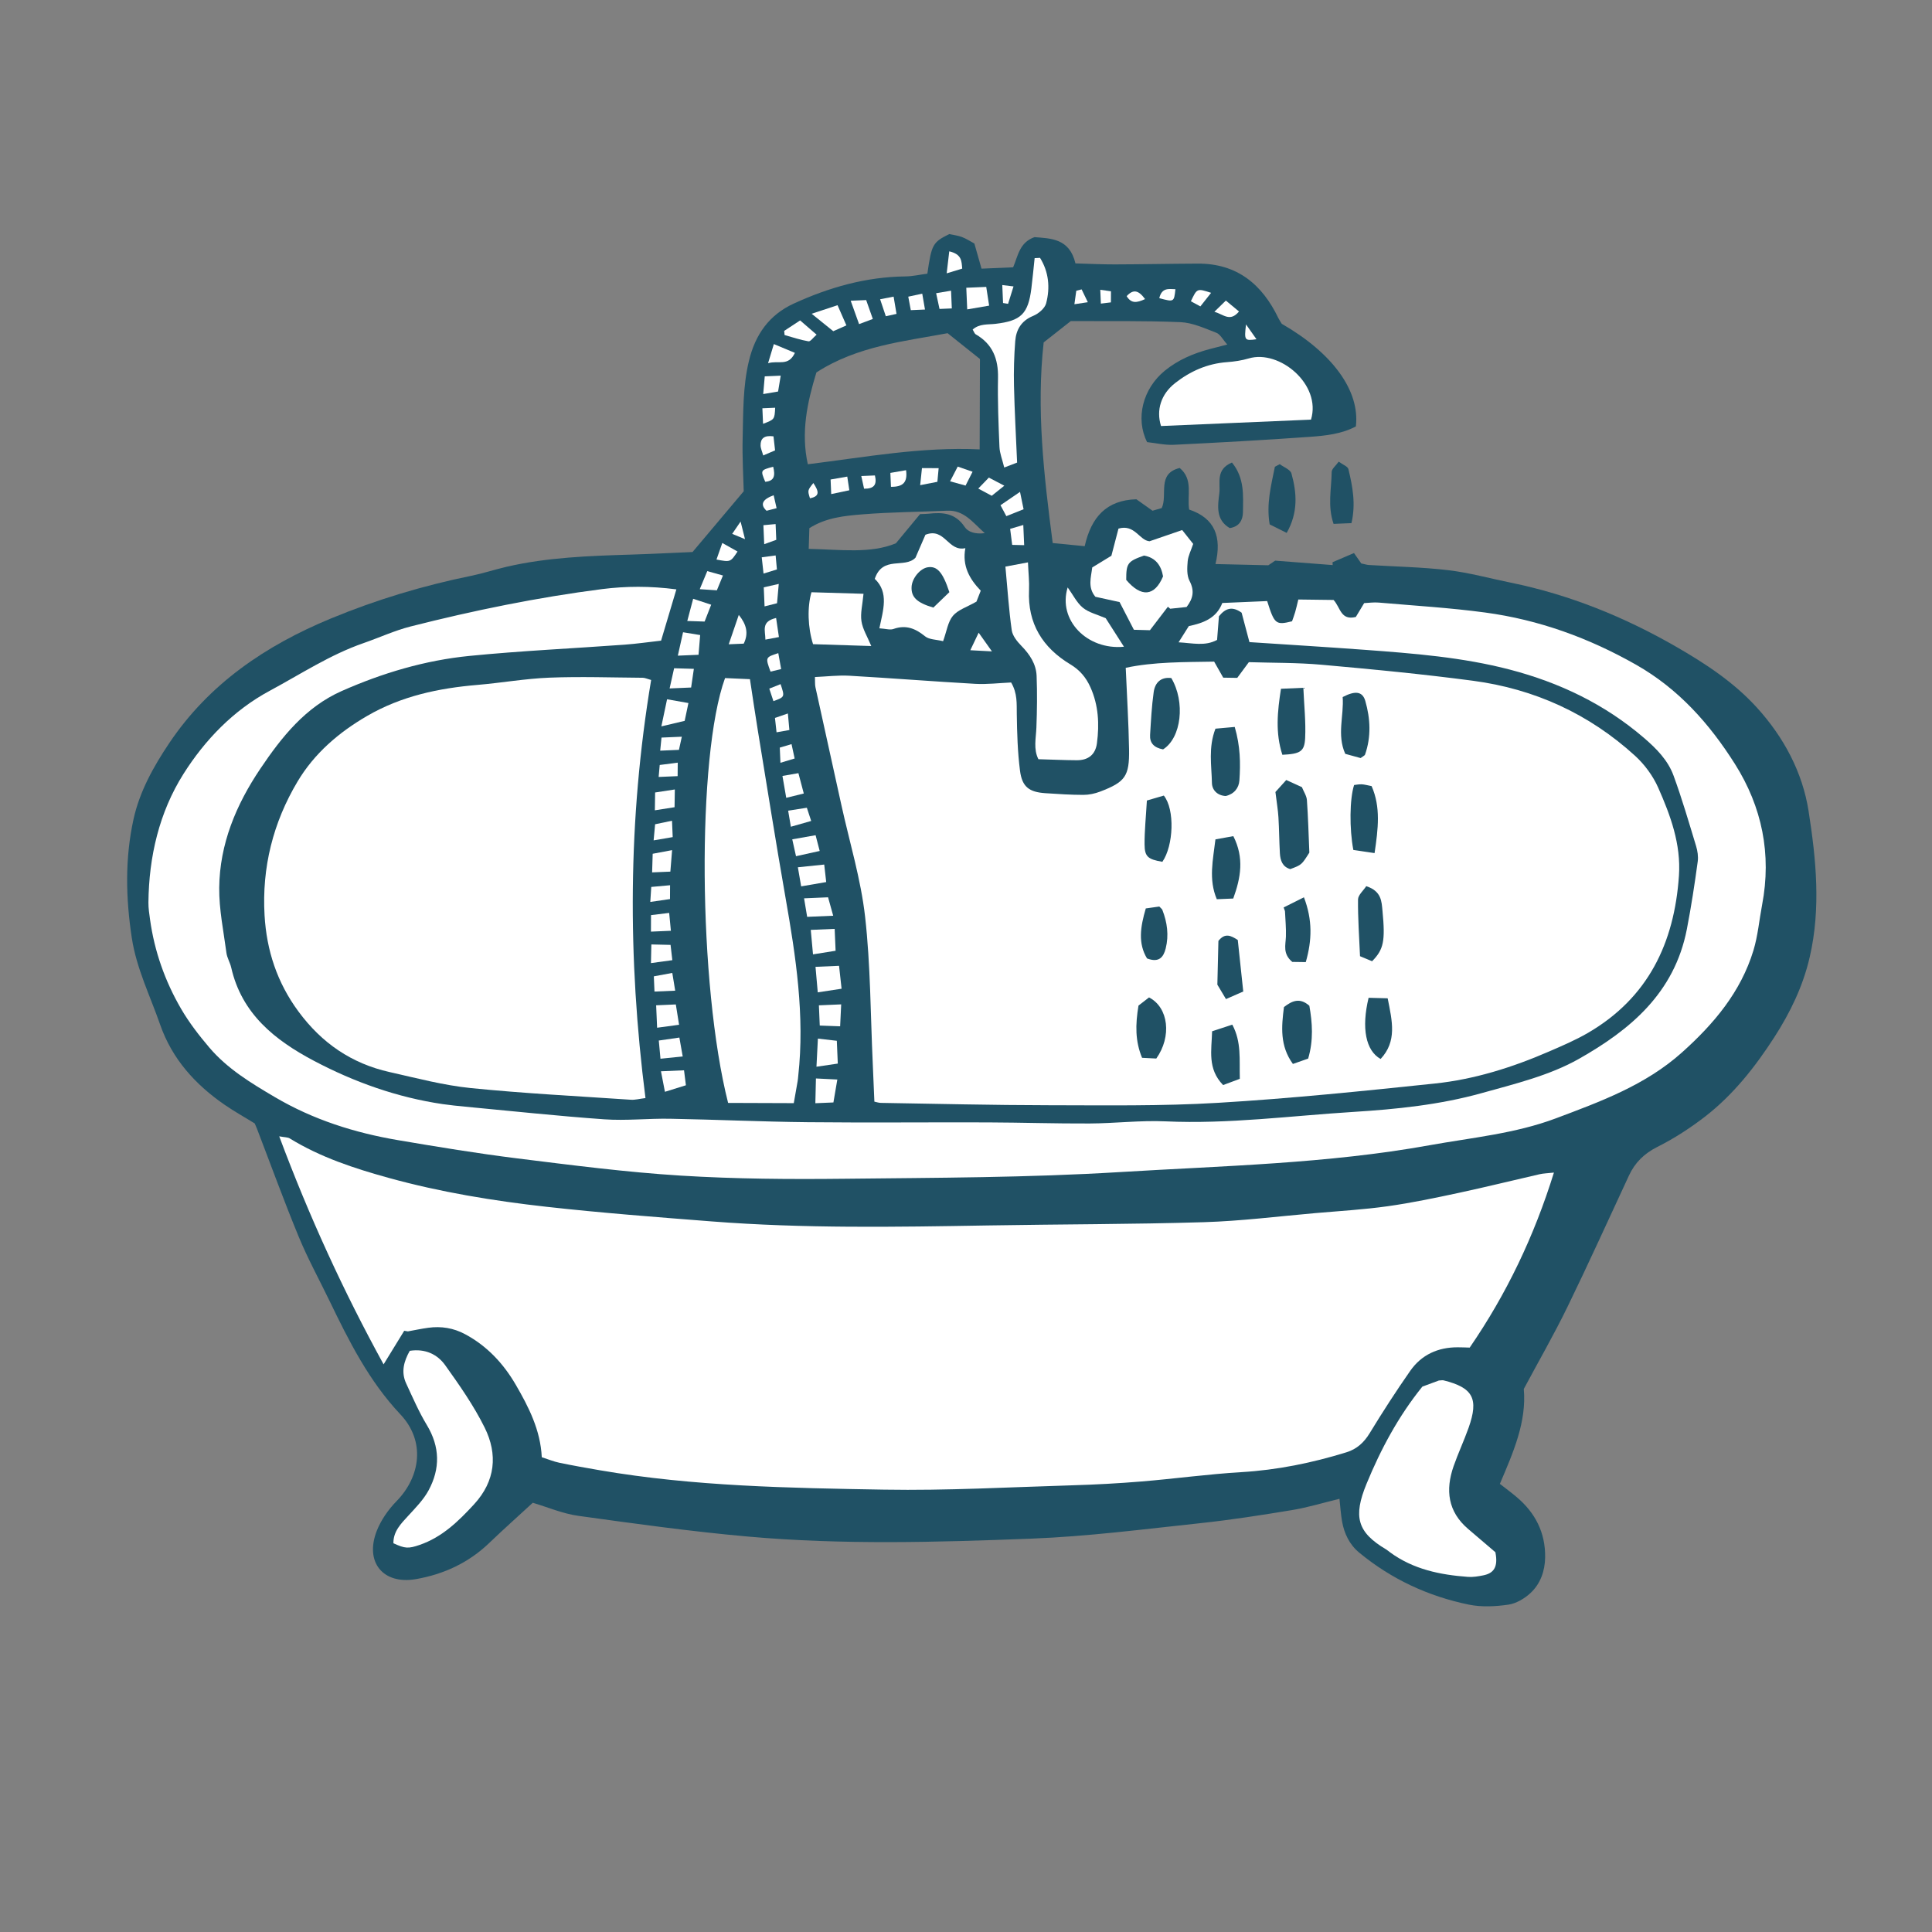 <svg version="1.1" id="svg" xmlns="http://www.w3.org/2000/svg" xmlns:xlink="http://www.w3.org/1999/xlink" x="0px" y="0px"
	 width="200px" height="200px" viewBox="0 0 200 200" enable-background="new 0 0 200 200" xml:space="preserve">
<rect x="0" y="0" width="200" height="200" fill="#808080" stroke="none"/>
<path fill="none" d="M83.625,48.059c5.973-0.735,11.744-1.821,17.789-1.538c0.01-3.149,0.02-6.174,0.029-9.357
	c-0.948-0.756-2.001-1.596-3.349-2.671c-4.472,0.843-9.325,1.305-13.582,4.063C83.554,41.69,82.899,44.766,83.625,48.059z"/>
<path fill="none" d="M83.717,56.819c3.328,0.07,6.401,0.514,9.026-0.578c0.998-1.206,1.812-2.188,2.502-3.021
	c0.495-0.021,0.674-0.018,0.85-0.039c1.486-0.173,2.816-0.078,3.773,1.374c0.331,0.5,1.077,0.77,2.069,0.633
	c-1.279-1.154-2.164-2.397-3.884-2.322c-2.915,0.127-5.839,0.143-8.745,0.376c-1.87,0.151-3.793,0.333-5.524,1.432
	C83.762,55.36,83.742,55.997,83.717,56.819z"/>
<path class="stroke" fill="#205165"  d="M132.479,48.05c-0.168,0.09-0.336,0.18-0.504,0.271c-0.383,1.924-0.904,3.832-0.539,5.964
	c0.545,0.272,1.09,0.544,1.762,0.88c1.208-2.124,1.047-4.147,0.493-6.152C133.58,48.611,132.896,48.367,132.479,48.05z"/>
<path class="stroke" fill="#205165"  d="M126.226,51.047c-0.161,1.301-0.397,2.759,1.073,3.619c0.993-0.14,1.359-0.832,1.37-1.634
	c0.021-1.736,0.181-3.535-1.136-5.151C125.81,48.599,126.355,49.999,126.226,51.047z"/>
<path class="stroke" fill="#205165"  d="M138.582,47.791c-0.303,0.426-0.721,0.743-0.726,1.065c-0.021,1.742-0.449,3.513,0.196,5.377
	c0.606-0.026,1.152-0.049,1.852-0.079c0.467-2.017,0.108-3.812-0.315-5.584C139.52,48.28,138.998,48.099,138.582,47.791z"/>
<path class="stroke" fill="#205165"  d="M187.225,83.969c-0.626-4.015-2.562-7.656-5.369-10.738c-2.398-2.632-5.34-4.555-8.373-6.299
	c-5.35-3.076-11.029-5.379-17.104-6.618c-2.157-0.439-4.296-1.033-6.476-1.291c-2.721-0.321-5.475-0.365-8.213-0.536
	c-0.176-0.011-0.348-0.07-0.771-0.158c-0.151-0.215-0.425-0.607-0.754-1.077c-0.854,0.365-1.537,0.658-2.22,0.949
	c0.004,0.099,0.008,0.198,0.012,0.295c-1.873-0.144-3.745-0.287-5.953-0.458c-0.05,0.035-0.433,0.293-0.706,0.479
	c-1.901-0.044-3.653-0.085-5.472-0.127c0.676-2.804-0.061-4.752-2.723-5.64c-0.237-1.492,0.451-3.107-0.979-4.305
	c-2.398,0.582-1.218,2.783-1.862,4.15c-0.353,0.102-0.681,0.196-0.953,0.275c-0.616-0.437-1.144-0.812-1.672-1.186
	c-3.083,0.089-4.667,1.828-5.349,4.856c-1.114-0.108-2.188-0.213-3.312-0.323c-0.917-7.048-1.703-13.839-0.936-20.77
	c0.857-0.675,1.693-1.332,2.807-2.209c3.613,0.019,7.484-0.048,11.346,0.111c1.257,0.052,2.513,0.635,3.721,1.099
	c0.408,0.157,0.669,0.699,1.135,1.219c-0.803,0.206-1.316,0.333-1.828,0.47c-1.687,0.45-3.269,1.12-4.637,2.235
	c-2.277,1.855-3.068,4.937-1.837,7.396c0.89,0.096,1.839,0.322,2.774,0.277c4.701-0.229,9.401-0.489,14.096-0.825
	c1.637-0.117,3.301-0.303,4.743-1.077c0.437-3.694-2.421-7.606-7.67-10.621c-0.104-0.171-0.244-0.367-0.347-0.58
	c-1.682-3.505-4.279-5.67-8.34-5.653c-2.858,0.012-5.715,0.074-8.574,0.082c-1.351,0.004-2.701-0.065-4.098-0.103
	c-0.611-2.588-2.539-2.583-4.238-2.719c-1.562,0.551-1.699,1.92-2.213,3.123c-1.064,0.045-2.11,0.09-3.273,0.14
	c-0.256-0.902-0.496-1.747-0.741-2.604c-0.448-0.239-0.849-0.51-1.291-0.673c-0.44-0.163-0.92-0.217-1.309-0.302
	c-1.708,0.848-1.827,1.057-2.265,4.098c-0.773,0.101-1.526,0.276-2.28,0.284c-4.07,0.048-7.885,1.13-11.549,2.81
	c-2.565,1.176-3.996,3.228-4.648,5.959c-0.631,2.641-0.577,5.317-0.644,7.986c-0.051,2.011,0.077,4.026,0.112,5.484
	c-1.982,2.353-3.62,4.297-5.298,6.291c-2.029,0.086-4.172,0.199-6.315,0.265c-4.352,0.134-8.703,0.279-12.968,1.271
	c-1.22,0.285-2.415,0.68-3.641,0.93c-4.982,1.016-9.825,2.474-14.523,4.419c-6.741,2.792-12.593,6.742-16.728,12.9
	c-1.634,2.435-3.065,5.005-3.699,7.891c-0.89,4.059-0.8,8.149-0.176,12.26c0.481,3.169,1.897,6.001,2.929,8.971
	c1.239,3.57,3.647,6.229,6.709,8.334c0.978,0.672,2.018,1.253,3.086,1.91c0.072,0.169,0.172,0.383,0.256,0.604
	c1.427,3.716,2.785,7.459,4.305,11.139c0.931,2.252,2.111,4.404,3.174,6.604c2.024,4.191,4.09,8.319,7.351,11.778
	c2.61,2.77,2.082,6.436-0.404,8.981c-0.85,0.871-1.608,1.952-2.048,3.077c-1.265,3.247,0.66,5.582,4.058,4.992
	c2.876-0.502,5.446-1.687,7.585-3.741c1.455-1.398,2.963-2.739,4.51-4.164c1.53,0.451,3.094,1.13,4.721,1.354
	c5.843,0.81,11.693,1.624,17.567,2.146c9.762,0.868,19.558,0.59,29.332,0.214c5.833-0.226,11.648-0.979,17.462-1.599
	c3.199-0.341,6.386-0.84,9.561-1.365c1.613-0.269,3.193-0.754,4.865-1.16c0.091,0.82,0.137,1.587,0.268,2.337
	c0.223,1.266,0.775,2.407,1.767,3.227c3.326,2.75,7.155,4.527,11.362,5.392c1.312,0.269,2.743,0.195,4.08,0.003
	c0.812-0.116,1.672-0.625,2.289-1.195c1.037-0.961,1.505-2.281,1.525-3.703c0.037-2.55-1.016-4.609-2.944-6.237
	c-0.575-0.486-1.185-0.933-1.742-1.37c1.415-3.319,2.779-6.442,2.476-9.823c1.558-2.91,3.137-5.653,4.52-8.492
	c2.192-4.501,4.255-9.067,6.369-13.607c0.626-1.342,1.57-2.271,2.941-2.962c1.74-0.873,3.408-1.955,4.951-3.148
	c2.906-2.253,5.174-5.136,7.149-8.197c1.646-2.551,2.971-5.276,3.669-8.3C188.512,94.015,188.002,88.944,187.225,83.969z
	 M99.868,54.556c-0.957-1.451-2.287-1.546-3.773-1.374c-0.176,0.021-0.355,0.018-0.85,0.039c-0.69,0.833-1.504,1.815-2.502,3.021
	c-2.625,1.092-5.698,0.647-9.026,0.578c0.025-0.823,0.045-1.459,0.068-2.145c1.731-1.099,3.654-1.281,5.524-1.432
	c2.906-0.233,5.83-0.249,8.745-0.376c1.72-0.075,2.605,1.168,3.884,2.322C100.945,55.326,100.199,55.056,99.868,54.556z
	 M101.414,46.521c-6.045-0.283-11.816,0.803-17.789,1.538c-0.726-3.293-0.071-6.369,0.888-9.503c4.257-2.758,9.11-3.22,13.582-4.063
	c1.347,1.075,2.401,1.915,3.349,2.671C101.434,40.347,101.424,43.372,101.414,46.521z"/>
<path fill-rule="evenodd" clip-rule="evenodd" fill="#ffffff" class="fill" d="M90.516,114.042c-0.058-1.361-0.109-2.658-0.169-3.953
	c-0.235-5.066-0.224-10.159-0.792-15.188c-0.438-3.888-1.604-7.693-2.449-11.535c-0.897-4.075-1.802-8.148-2.692-12.225
	c-0.061-0.277-0.032-0.576-0.052-1.055c1.244-0.053,2.416-0.201,3.575-0.134c4.342,0.248,8.677,0.595,13.02,0.839
	c1.235,0.069,2.483-0.087,3.715-0.14c0.664,1.134,0.567,2.19,0.585,3.262c0.029,1.958,0.083,3.929,0.333,5.867
	c0.217,1.687,0.951,2.22,2.634,2.332c1.308,0.087,2.619,0.174,3.929,0.174c0.58,0,1.191-0.132,1.736-0.34
	c2.596-0.994,3.035-1.585,2.99-4.378c-0.045-2.73-0.218-5.459-0.344-8.437c2.928-0.625,6.045-0.584,9.153-0.639
	c0.334,0.59,0.622,1.099,0.94,1.66c0.489,0.008,0.953,0.014,1.451,0.022c0.373-0.504,0.721-0.974,1.202-1.626
	c2.444,0.078,5.01,0.04,7.551,0.268c5.227,0.467,10.454,0.967,15.654,1.657c6.364,0.845,12.014,3.425,16.774,7.766
	c0.986,0.9,1.853,2.077,2.393,3.295c1.279,2.886,2.374,5.86,2.15,9.125c-0.477,6.972-3.198,12.653-9.43,16.273
	c-1.276,0.741-2.651,1.328-4.01,1.917c-3.791,1.646-7.727,2.888-11.832,3.318c-7.472,0.784-14.953,1.552-22.451,1.998
	c-5.829,0.348-11.688,0.256-17.534,0.249c-5.784-0.007-11.568-0.151-17.353-0.243C90.972,114.169,90.748,114.09,90.516,114.042z
	 M135.543,88.262c-0.08-1.883-0.125-3.661-0.252-5.432c-0.032-0.446-0.328-0.874-0.518-1.345c-0.489-0.223-0.967-0.44-1.62-0.738
	c-0.449,0.496-0.89,0.985-1.122,1.241c0.137,1.112,0.266,1.861,0.312,2.615c0.076,1.241,0.08,2.487,0.15,3.729
	c0.043,0.741,0.263,1.404,1.076,1.637C134.744,89.53,134.744,89.53,135.543,88.262z M127.818,75.253
	c-0.785,0.071-1.396,0.126-1.994,0.179c-0.756,1.958-0.4,3.813-0.365,5.626c0.014,0.713,0.551,1.301,1.427,1.344
	c0.858-0.195,1.362-0.817,1.417-1.618C128.424,79.018,128.402,77.242,127.818,75.253z M120.401,77.576
	c1.903-1.196,2.319-4.913,0.851-7.385c-1.09-0.133-1.687,0.485-1.823,1.458c-0.206,1.463-0.281,2.948-0.372,4.425
	C119.005,76.912,119.458,77.402,120.401,77.576z M142.295,88.313c0.373-2.521,0.649-4.762-0.307-6.936
	c-0.453-0.086-0.737-0.172-1.024-0.186c-0.276-0.013-0.557,0.049-0.788,0.074c-0.463,1.437-0.498,4.518-0.078,6.721
	C140.723,88.08,141.4,88.181,142.295,88.313z M132.749,78.135c1.854-0.09,2.293-0.328,2.36-1.74c0.08-1.682-0.109-3.377-0.187-5.193
	c-0.925,0.04-1.579,0.067-2.317,0.099C132.24,73.66,132.009,75.853,132.749,78.135z M141.434,91.735
	c-0.301,0.464-0.847,0.919-0.852,1.379c-0.02,1.933,0.121,3.869,0.207,5.872c0.47,0.196,0.881,0.367,1.25,0.521
	c1.202-1.22,1.373-2.093,1.077-5.198C143.02,93.313,143.023,92.255,141.434,91.735z M140.85,78.474
	c0.277-0.208,0.424-0.261,0.457-0.353c0.649-1.845,0.557-3.722,0.031-5.552c-0.288-1.005-1.038-1.093-2.345-0.411
	c0.146,1.912-0.622,3.913,0.269,5.88C139.849,78.2,140.35,78.337,140.85,78.474z M118.725,82.87c-0.098,1.713-0.248,3.126-0.24,4.54
	c0.007,1.281,0.357,1.547,1.842,1.806c1.158-1.661,1.313-5.418,0.151-6.858C119.973,82.505,119.394,82.675,118.725,82.87z
	 M127.664,93.016c0.783-2.151,1.15-4.206,0.01-6.458c-0.641,0.116-1.184,0.213-1.852,0.334c-0.251,2.136-0.732,4.131,0.141,6.195
	C126.568,93.062,127.072,93.041,127.664,93.016z M135.42,109.586c0.563-1.903,0.435-3.713,0.125-5.469
	c-1-0.886-1.803-0.504-2.631,0.136c-0.259,2.031-0.437,4.007,0.927,5.886C134.437,109.93,134.92,109.761,135.42,109.586z
	 M118.949,103.253c-0.377,0.292-0.815,0.632-1.093,0.846c-0.328,1.976-0.349,3.665,0.37,5.405c0.53,0.027,1.039,0.054,1.473,0.075
	C121.311,107.311,120.98,104.297,118.949,103.253z M132.881,93.94c0.046,0.126,0.093,0.253,0.139,0.379
	c0.037,0.879,0.129,1.76,0.098,2.636c-0.033,0.878-0.352,1.782,0.66,2.622c0.322,0.006,0.824,0.012,1.396,0.02
	c0.65-2.271,0.705-4.365-0.191-6.708C134.158,93.301,133.52,93.62,132.881,93.94z M128.346,111.68
	c-0.057-2.02,0.186-3.8-0.779-5.609c-0.74,0.244-1.387,0.455-2.09,0.687c-0.053,1.972-0.505,3.88,1.139,5.567
	C127.182,112.113,127.704,111.919,128.346,111.68z M143.651,103.343c-0.806-0.021-1.413-0.039-1.974-0.052
	c-0.756,3.138-0.297,5.475,1.244,6.333C144.628,107.795,144.128,105.729,143.651,103.343z M128.701,102.64
	c-0.206-1.939-0.387-3.64-0.566-5.332c-0.717-0.465-1.326-0.766-2.006,0.096c-0.033,1.383-0.068,2.861-0.108,4.527
	c0.206,0.345,0.502,0.842,0.892,1.494C127.504,103.166,128.011,102.942,128.701,102.64z M118.612,94.041
	c-0.571,1.935-0.815,3.62,0.128,5.176c1.233,0.469,1.704-0.118,1.934-1.04c0.339-1.362,0.158-2.691-0.347-3.984
	c-0.04-0.102-0.154-0.173-0.316-0.349C119.612,93.9,119.174,93.962,118.612,94.041z"/>
<path fill-rule="evenodd" clip-rule="evenodd" fill="#ffffff" class="fill" d="M41.844,137.761c-0.666,1.086-1.332,2.17-2.135,3.478
	c-4.156-7.571-7.704-15.31-10.804-23.607c0.583,0.108,0.878,0.088,1.083,0.213c3.18,1.959,6.688,3.105,10.249,4.09
	c5.353,1.479,10.826,2.375,16.331,2.99c5.684,0.634,11.39,1.069,17.093,1.514c9.526,0.744,19.069,0.581,28.612,0.418
	c7.446-0.127,14.897-0.113,22.34-0.337c3.868-0.117,7.724-0.607,11.584-0.943c2.493-0.217,4.999-0.362,7.474-0.711
	c2.467-0.347,4.913-0.861,7.35-1.384c2.795-0.599,5.57-1.29,8.358-1.927c0.394-0.089,0.808-0.097,1.482-0.171
	c-2.052,6.599-4.897,12.554-8.718,18.118c-0.42-0.013-0.828-0.029-1.235-0.031c-2.05-0.007-3.757,0.769-4.926,2.445
	c-1.466,2.101-2.86,4.256-4.192,6.443c-0.597,0.979-1.334,1.649-2.414,1.983c-3.548,1.095-7.149,1.832-10.874,2.053
	c-3.449,0.206-6.882,0.68-10.327,0.965c-2.378,0.196-4.765,0.326-7.149,0.396c-6.501,0.193-13.008,0.562-19.505,0.45
	c-9.833-0.17-19.685-0.333-29.423-2.006c-1.404-0.24-2.808-0.491-4.203-0.78c-0.575-0.119-1.126-0.351-1.811-0.57
	c-0.13-2.793-1.347-5.187-2.693-7.503c-1.272-2.188-2.967-4.013-5.241-5.231c-1.202-0.646-2.476-0.849-3.812-0.667
	c-0.709,0.096-1.41,0.248-2.115,0.374C42.096,137.802,41.97,137.782,41.844,137.761z"/>
<path fill-rule="evenodd" clip-rule="evenodd" fill="#ffffff" class="fill" d="M70.018,61.012c-0.546,1.832-1.048,3.515-1.583,5.308
	c-1.316,0.147-2.548,0.328-3.787,0.417c-5.351,0.391-10.715,0.634-16.052,1.163c-4.59,0.455-9.009,1.768-13.227,3.637
	c-3.748,1.661-6.213,4.759-8.426,8.05c-2.503,3.72-4.204,7.783-4.25,12.318c-0.022,2.241,0.45,4.49,0.746,6.73
	c0.068,0.521,0.377,1.005,0.495,1.523c1.089,4.794,4.517,7.52,8.572,9.661c4.193,2.213,8.614,3.783,13.322,4.478
	c0.766,0.11,1.537,0.189,2.308,0.263c4.809,0.451,9.613,0.972,14.431,1.312c2.253,0.158,4.533-0.101,6.799-0.06
	c4.755,0.086,9.51,0.308,14.266,0.357c6.202,0.064,12.405,0,18.608,0.021c3.517,0.012,7.035,0.13,10.552,0.113
	c2.623-0.012,5.253-0.338,7.866-0.221c6.525,0.298,12.981-0.575,19.462-0.978c4.454-0.278,8.934-0.737,13.248-1.941
	c3.437-0.959,7.034-1.822,10.091-3.556c5.291-2.998,9.88-6.796,11.166-13.428c0.451-2.329,0.807-4.658,1.124-7
	c0.069-0.515-0.017-1.087-0.169-1.591c-0.744-2.447-1.458-4.908-2.339-7.308c-0.582-1.585-1.758-2.776-3.055-3.892
	c-4.062-3.495-8.749-5.728-13.883-7.07c-4.919-1.286-9.975-1.675-15.022-2.049c-3.916-0.29-7.838-0.526-11.94-0.798
	c-0.267-1.005-0.55-2.073-0.808-3.045c-0.969-0.696-1.666-0.473-2.35,0.372c-0.059,0.743-0.123,1.567-0.191,2.446
	c-1.254,0.677-2.526,0.328-3.986,0.248c0.409-0.647,0.717-1.134,1.061-1.679c1.456-0.307,2.854-0.787,3.466-2.392
	c1.606-0.069,3.141-0.134,4.644-0.198c0.754,2.395,0.893,2.508,2.575,2.093c0.099-0.287,0.226-0.617,0.325-0.955
	c0.1-0.34,0.174-0.688,0.325-1.3c1.241,0.016,2.514,0.033,3.649,0.047c0.73,0.794,0.723,2.148,2.303,1.76
	c0.232-0.385,0.531-0.879,0.864-1.434c0.45-0.02,0.983-0.101,1.505-0.055c3.68,0.319,7.375,0.538,11.032,1.031
	c5.55,0.749,10.721,2.625,15.618,5.407c4.398,2.5,7.6,6.117,10.227,10.272c2.808,4.444,3.81,9.344,2.813,14.577
	c-0.3,1.576-0.436,3.202-0.899,4.726c-1.311,4.303-4.094,7.599-7.393,10.554c-3.788,3.396-8.438,5.089-13.062,6.827
	c-4.217,1.584-8.707,1.995-13.1,2.787c-10.598,1.911-21.357,2.122-32.061,2.776c-9.459,0.576-18.956,0.585-28.438,0.689
	c-5.665,0.063-11.345,0.025-16.997-0.326c-5.646-0.352-11.274-1.081-16.894-1.779c-4.138-0.514-8.258-1.194-12.371-1.892
	c-4.488-0.763-8.771-2.115-12.738-4.452c-2.482-1.461-4.928-2.938-6.804-5.15c-1.07-1.262-2.098-2.591-2.925-4.02
	c-1.652-2.847-2.74-5.924-3.196-9.202c-0.082-0.59-0.176-1.186-0.17-1.778c0.047-4.751,1.123-9.341,3.625-13.306
	c2.218-3.512,5.167-6.586,8.936-8.612c3.198-1.719,6.247-3.735,9.711-4.935c1.631-0.566,3.218-1.302,4.884-1.725
	c6.527-1.656,13.122-3.006,19.804-3.864C64.792,60.673,67.286,60.653,70.018,61.012z"/>
<path fill-rule="evenodd" clip-rule="evenodd" fill="#ffffff" class="fill" d="M67.406,70.392c-2.414,14.44-2.439,28.778-0.587,43.28
	c-0.621,0.075-1.069,0.204-1.507,0.174c-5.53-0.374-11.071-0.654-16.583-1.21c-2.828-0.287-5.616-1.032-8.402-1.657
	c-3.928-0.881-7.012-2.991-9.429-6.266c-2.217-3.003-3.302-6.332-3.511-9.96c-0.286-4.946,0.882-9.606,3.418-13.854
	c1.742-2.917,4.264-5.081,7.206-6.789c3.539-2.054,7.395-2.869,11.408-3.208c2.496-0.211,4.978-0.655,7.474-0.752
	c3.21-0.125,6.431-0.012,9.646,0.012C66.762,70.163,66.984,70.276,67.406,70.392z"/>
<path fill-rule="evenodd" clip-rule="evenodd" fill="#ffffff" class="fill" d="M75.373,114.173c-3.098-12.242-3.259-35.899-0.316-43.979
	c0.769,0.033,1.582,0.069,2.577,0.114c0.282,1.838,0.534,3.59,0.82,5.336c0.943,5.758,1.854,11.521,2.86,17.268
	c1.073,6.115,2.008,12.229,1.32,18.465c-0.02,0.179-0.03,0.357-0.061,0.533c-0.119,0.694-0.242,1.389-0.401,2.287
	C79.921,114.188,77.679,114.182,75.373,114.173z"/>
<path fill-rule="evenodd" clip-rule="evenodd" fill="#ffffff" class="fill" d="M154.801,160.685c0.318,1.588-0.217,2.184-1.246,2.393
	c-0.521,0.104-1.064,0.198-1.588,0.16c-2.879-0.209-5.654-0.778-8.052-2.53c-0.146-0.104-0.278-0.229-0.432-0.318
	c-2.984-1.769-3.417-3.386-2.019-6.787c1.472-3.583,3.305-7,5.778-10.061c0.603-0.222,1.214-0.45,1.711-0.633
	c0.243-0.01,0.369-0.044,0.479-0.017c3.053,0.759,3.668,1.891,2.599,4.905c-0.476,1.342-1.085,2.637-1.555,3.982
	c-0.859,2.463-0.601,4.699,1.499,6.494C152.972,159.126,153.971,159.977,154.801,160.685z"/>
<path fill-rule="evenodd" clip-rule="evenodd" fill="#ffffff" class="fill" d="M40.725,159.756c-0.014-1.232,0.779-2.021,1.548-2.857
	c0.757-0.824,1.571-1.65,2.095-2.62c1.213-2.246,1.182-4.507-0.184-6.764c-0.825-1.364-1.462-2.847-2.136-4.297
	c-0.553-1.189-0.238-2.297,0.37-3.382c1.603-0.244,2.858,0.359,3.669,1.491c1.482,2.073,2.961,4.188,4.087,6.461
	c1.371,2.769,1.112,5.529-1.088,7.924c-1.617,1.76-3.307,3.408-5.636,4.213C42.276,160.328,41.939,160.318,40.725,159.756z"/>
<path fill-rule="evenodd" clip-rule="evenodd" fill="#ffffff" class="fill" d="M120.189,44.102c-0.519-1.65-0.006-3.297,1.459-4.446
	c1.568-1.23,3.34-2.018,5.37-2.167c0.759-0.056,1.53-0.169,2.257-0.386c3.169-0.94,7.549,2.697,6.438,6.337
	C130.637,43.657,125.468,43.877,120.189,44.102z"/>
<path fill-rule="evenodd" clip-rule="evenodd" fill="#ffffff" class="fill" d="M107.495,78.593c-0.532-1.054-0.249-2.169-0.207-3.283
	c0.068-1.778,0.091-3.561,0.022-5.337c-0.049-1.241-0.713-2.231-1.582-3.12c-0.437-0.446-0.912-1.037-0.993-1.615
	c-0.298-2.111-0.437-4.246-0.655-6.583c0.851-0.16,1.477-0.278,2.334-0.439c0.048,1.132,0.152,2.009,0.111,2.879
	c-0.16,3.457,1.411,5.957,4.281,7.681c0.982,0.59,1.621,1.36,2.073,2.363c0.839,1.861,0.935,3.818,0.677,5.791
	c-0.155,1.199-0.908,1.776-2.092,1.769C110.166,78.692,108.867,78.632,107.495,78.593z"/>
<path fill-rule="evenodd" clip-rule="evenodd" fill="#ffffff" class="fill" d="M119.041,65.24c-0.562-0.016-1.084-0.03-1.661-0.046
	c-0.511-0.987-0.991-1.917-1.481-2.867c-0.885-0.194-1.689-0.37-2.506-0.549c-0.819-0.977-0.445-2.013-0.326-3.035
	c0.743-0.454,1.395-0.853,1.984-1.212c0.271-1.044,0.52-1.99,0.734-2.811c1.691-0.488,2.161,1.23,3.214,1.311
	c1.176-0.403,2.228-0.764,3.381-1.161c0.438,0.551,0.789,0.995,1.138,1.436c-0.226,0.677-0.519,1.227-0.57,1.8
	c-0.06,0.671-0.102,1.461,0.191,2.023c0.525,1.008,0.39,1.805-0.303,2.707c-0.534,0.057-1.115,0.118-1.695,0.18
	c-0.08-0.068-0.16-0.137-0.242-0.206C120.322,63.562,119.748,64.314,119.041,65.24z M116.586,60.03
	c1.557,1.837,2.942,1.714,3.813-0.364c-0.194-1.135-0.77-1.939-1.971-2.154C116.724,58.116,116.585,58.308,116.586,60.03z"/>
<path fill-rule="evenodd" clip-rule="evenodd" fill="#ffffff" class="fill" d="M90.555,59.922c0.819-2.442,3.103-1.029,4.215-2.188
	c0.374-0.862,0.739-1.706,1.029-2.375c2.022-0.793,2.321,1.782,4.133,1.388c-0.343,1.853,0.445,3.207,1.595,4.4
	c-0.206,0.526-0.374,0.954-0.445,1.133c-0.979,0.563-1.911,0.843-2.434,1.467c-0.525,0.626-0.643,1.594-1.019,2.628
	c-0.712-0.177-1.439-0.156-1.866-0.504c-1.007-0.819-1.992-1.217-3.276-0.758c-0.347,0.124-0.795-0.028-1.455-0.07
	C91.419,63.173,92.045,61.331,90.555,59.922z M98.277,61.301c-0.685-2.098-1.28-2.719-2.224-2.579
	c-0.801,0.119-1.646,1.142-1.687,2.042c-0.046,1.035,0.519,1.621,2.252,2.135C97.117,62.419,97.715,61.843,98.277,61.301z"/>
<path fill-rule="evenodd" clip-rule="evenodd" fill="#ffffff" class="fill" d="M107.664,26.694c0.902,1.45,1.062,3.076,0.631,4.708
	c-0.138,0.527-0.799,1.076-1.35,1.302c-1.225,0.503-1.757,1.426-1.849,2.614c-0.118,1.539-0.165,3.09-0.128,4.633
	c0.061,2.611,0.207,5.22,0.323,7.935c-0.4,0.153-0.746,0.286-1.333,0.51c-0.195-0.809-0.466-1.463-0.494-2.128
	c-0.102-2.382-0.197-4.769-0.15-7.15c0.039-1.965-0.555-3.498-2.301-4.506c-0.133-0.077-0.189-0.282-0.323-0.495
	c0.7-0.628,1.571-0.501,2.356-0.593c2.643-0.31,3.391-1.017,3.723-3.68c0.13-1.038,0.225-2.08,0.336-3.121
	C107.292,26.713,107.479,26.704,107.664,26.694z"/>
<path fill-rule="evenodd" clip-rule="evenodd" fill="#ffffff" class="fill" d="M89.39,61.468c-0.103,1.132-0.338,2.014-0.212,2.841
	c0.124,0.822,0.611,1.59,1.016,2.568c-2.037-0.065-4.063-0.13-6.027-0.193c-0.545-1.715-0.613-3.838-0.165-5.375
	C85.647,61.357,87.343,61.407,89.39,61.468z"/>
<path fill-rule="evenodd" clip-rule="evenodd" fill="#ffffff" class="fill" d="M110.525,60.81c0.568,0.787,0.951,1.594,1.575,2.103
	c0.612,0.5,1.472,0.695,2.363,1.085c0.561,0.877,1.218,1.905,1.888,2.952C112.559,67.321,109.477,64.201,110.525,60.81z"/>
<path fill-rule="evenodd" clip-rule="evenodd" fill="#ffffff" class="fill" d="M84.162,98.795c-0.091-0.997-0.155-1.691-0.232-2.533
	c0.867-0.037,1.597-0.068,2.474-0.105c0.033,0.775,0.062,1.449,0.097,2.266C85.77,98.538,85.089,98.646,84.162,98.795z"/>
<path fill-rule="evenodd" clip-rule="evenodd" fill="#ffffff" class="fill" d="M86.858,99.982c0.085,0.768,0.161,1.463,0.262,2.37
	c-0.814,0.125-1.535,0.233-2.466,0.375c-0.083-0.938-0.152-1.726-0.233-2.641C85.247,100.052,85.927,100.022,86.858,99.982z"/>
<path fill-rule="evenodd" clip-rule="evenodd" fill="#ffffff" class="fill" d="M84.52,110.427c0.056-1.109,0.097-1.901,0.148-2.911
	c0.755,0.086,1.349,0.154,1.959,0.226c0.036,0.839,0.064,1.515,0.101,2.36C86.035,110.204,85.435,110.292,84.52,110.427z"/>
<path fill-rule="evenodd" clip-rule="evenodd" fill="#ffffff" class="fill" d="M68.464,75.194c0.24-1.137,0.395-1.876,0.591-2.806
	c0.764,0.136,1.418,0.251,2.211,0.391c-0.149,0.707-0.255,1.211-0.389,1.844C70.18,74.788,69.516,74.945,68.464,75.194z"/>
<path fill-rule="evenodd" clip-rule="evenodd" fill="#ffffff" class="fill" d="M69.961,103.98c0.114,0.714,0.212,1.32,0.337,2.102
	c-0.821,0.112-1.479,0.199-2.274,0.308c-0.037-0.874-0.066-1.543-0.099-2.322C68.604,104.039,69.212,104.013,69.961,103.98z"/>
<path fill-rule="evenodd" clip-rule="evenodd" fill="#ffffff" class="fill" d="M86.68,111.752c-0.155,0.908-0.272,1.597-0.405,2.374
	c-0.562,0.023-1.118,0.048-1.87,0.079c0.02-0.865,0.038-1.604,0.06-2.563C85.259,111.682,85.913,111.713,86.68,111.752z"/>
<path fill-rule="evenodd" clip-rule="evenodd" fill="#ffffff" class="fill" d="M83.557,94.911c-0.105-0.627-0.199-1.19-0.32-1.917
	c0.814-0.035,1.539-0.066,2.484-0.106c0.151,0.543,0.324,1.165,0.532,1.908C85.283,94.837,84.542,94.869,83.557,94.911z"/>
<path fill-rule="evenodd" clip-rule="evenodd" fill="#ffffff" class="fill" d="M86.971,106.243c-0.801-0.029-1.424-0.053-2.11-0.078
	c-0.032-0.735-0.058-1.356-0.089-2.094c0.757-0.032,1.415-0.061,2.307-0.098C87.04,104.779,87.009,105.436,86.971,106.243z"/>
<path fill-rule="evenodd" clip-rule="evenodd" fill="#ffffff" class="fill" d="M85.529,91.311c-0.95,0.163-1.692,0.291-2.593,0.445
	c-0.122-0.702-0.216-1.251-0.341-1.976c0.96-0.099,1.752-0.18,2.728-0.281C85.401,90.188,85.462,90.721,85.529,91.311z"/>
<path fill-rule="evenodd" clip-rule="evenodd" fill="#ffffff" class="fill" d="M100.03,29.788c0.779-0.033,1.357-0.058,2.065-0.088
	c0.097,0.625,0.185,1.19,0.3,1.939c-0.794,0.136-1.459,0.25-2.269,0.389C100.091,31.222,100.065,30.605,100.03,29.788z"/>
<path fill-rule="evenodd" clip-rule="evenodd" fill="#ffffff" class="fill" d="M84.021,32.479c1.124-0.37,1.814-0.598,2.682-0.884
	c0.322,0.733,0.591,1.348,0.916,2.089c-0.536,0.237-0.933,0.414-1.359,0.602C85.594,33.75,85.007,33.276,84.021,32.479z"/>
<path fill-rule="evenodd" clip-rule="evenodd" fill="#ffffff" class="fill" d="M70.674,109.362c-0.95,0.099-1.571,0.163-2.302,0.238
	c-0.062-0.672-0.109-1.177-0.174-1.884c0.709-0.103,1.316-0.191,2.13-0.308C70.443,108.056,70.539,108.593,70.674,109.362z"/>
<path fill-rule="evenodd" clip-rule="evenodd" fill="#ffffff" class="fill" d="M70.811,110.797c0.073,0.582,0.129,1.021,0.194,1.549
	c-0.708,0.221-1.316,0.41-2.171,0.677c-0.146-0.746-0.267-1.37-0.412-2.124C69.292,110.861,69.926,110.834,70.811,110.797z"/>
<path fill-rule="evenodd" clip-rule="evenodd" fill="#ffffff" class="fill" d="M72.312,67.783c-0.827,0.035-1.381,0.059-2.143,0.091
	c0.195-0.872,0.354-1.588,0.541-2.423c0.604,0.099,1.101,0.18,1.771,0.29C72.424,66.427,72.374,67.033,72.312,67.783z"/>
<path fill-rule="evenodd" clip-rule="evenodd" fill="#ffffff" class="fill" d="M84.854,88.092c-0.945,0.209-1.625,0.359-2.451,0.542
	c-0.132-0.593-0.24-1.077-0.389-1.746c0.857-0.151,1.575-0.278,2.416-0.427C84.581,87.042,84.69,87.465,84.854,88.092z"/>
<path fill-rule="evenodd" clip-rule="evenodd" fill="#ffffff" class="fill" d="M71.828,69.238c-0.11,0.747-0.191,1.306-0.283,1.933
	c-0.753,0.032-1.383,0.059-2.227,0.095c0.159-0.709,0.291-1.302,0.466-2.088C70.446,69.197,71.05,69.214,71.828,69.238z"/>
<path fill-rule="evenodd" clip-rule="evenodd" fill="#ffffff" class="fill" d="M82.828,33.17c0.622,0.538,1.106,0.956,1.706,1.474
	c-0.354,0.305-0.635,0.724-0.839,0.69c-0.838-0.142-1.652-0.422-2.476-0.651c-0.014-0.143-0.027-0.286-0.041-0.429
	C81.721,33.897,82.264,33.541,82.828,33.17z"/>
<path fill-rule="evenodd" clip-rule="evenodd" fill="#ffffff" class="fill" d="M80.999,80.325c0.681-0.118,1.071-0.187,1.652-0.288
	c0.183,0.694,0.352,1.332,0.557,2.106c-0.64,0.158-1.124,0.276-1.817,0.447C81.253,81.795,81.141,81.141,80.999,80.325z"/>
<path fill-rule="evenodd" clip-rule="evenodd" fill="#ffffff" class="fill" d="M69.416,97.815c0.063,0.545,0.113,0.979,0.183,1.582
	c-0.742,0.101-1.354,0.185-2.213,0.303c0.015-0.715,0.027-1.249,0.042-1.932C68.178,97.785,68.741,97.8,69.416,97.815z"/>
<path fill-rule="evenodd" clip-rule="evenodd" fill="#ffffff" class="fill" d="M67.752,102.646c-0.023-0.545-0.042-0.99-0.067-1.575
	c0.623-0.114,1.172-0.217,1.91-0.354c0.109,0.663,0.195,1.187,0.302,1.838C69.098,102.589,68.527,102.613,67.752,102.646z"/>
<path fill-rule="evenodd" clip-rule="evenodd" fill="#ffffff" class="fill" d="M67.791,83.882c0.011-0.696,0.018-1.187,0.027-1.844
	c0.689-0.105,1.279-0.196,2.041-0.313c-0.011,0.707-0.019,1.199-0.028,1.838C69.153,83.67,68.557,83.763,67.791,83.882z"/>
<path fill-rule="evenodd" clip-rule="evenodd" fill="#ffffff" class="fill" d="M69.396,90.23c-0.709,0.03-1.216,0.052-1.889,0.08
	c0.021-0.667,0.038-1.228,0.059-1.928c0.647-0.122,1.203-0.226,2.009-0.377C69.51,88.81,69.461,89.419,69.396,90.23z"/>
<path fill-rule="evenodd" clip-rule="evenodd" fill="#ffffff" class="fill" d="M71.756,61.986c0.769,0.253,1.243,0.409,1.866,0.614
	c-0.249,0.638-0.451,1.153-0.681,1.743c-0.571-0.02-1.074-0.035-1.794-0.059C71.354,63.506,71.521,62.873,71.756,61.986z"/>
<path fill-rule="evenodd" clip-rule="evenodd" fill="#ffffff" class="fill" d="M88.064,31.132c0.75-0.032,1.127-0.048,1.602-0.068
	c0.226,0.643,0.432,1.228,0.688,1.955c-0.491,0.184-0.879,0.329-1.423,0.533C88.639,32.734,88.395,32.058,88.064,31.132z"/>
<path fill-rule="evenodd" clip-rule="evenodd" fill="#ffffff" class="fill" d="M83.525,83.618c0.175,0.533,0.28,0.851,0.449,1.367
	c-0.696,0.198-1.335,0.379-2.104,0.599c-0.103-0.609-0.176-1.044-0.281-1.666C82.24,83.816,82.787,83.732,83.525,83.618z"/>
<path fill-rule="evenodd" clip-rule="evenodd" fill="#ffffff" class="fill" d="M67.393,94.733c0.683-0.083,1.19-0.145,1.879-0.229
	c0.062,0.65,0.115,1.194,0.178,1.85c-0.715,0.03-1.273,0.054-2.065,0.088C67.387,95.872,67.39,95.347,67.393,94.733z"/>
<path fill-rule="evenodd" clip-rule="evenodd" fill="#ffffff" class="fill" d="M76.99,66.63c-0.425,0.018-0.856,0.037-1.552,0.066
	c0.39-1.142,0.716-2.091,1.041-3.041C77.263,64.623,77.523,65.553,76.99,66.63z"/>
<path fill-rule="evenodd" clip-rule="evenodd" fill="#ffffff" class="fill" d="M67.663,86.995c0.066-0.719,0.106-1.161,0.154-1.668
	c0.583-0.122,1.084-0.227,1.749-0.365c0.026,0.6,0.046,1.075,0.072,1.695C69.001,86.766,68.42,86.865,67.663,86.995z"/>
<path fill-rule="evenodd" clip-rule="evenodd" fill="#ffffff" class="fill" d="M80.617,60.447c-0.071,0.801-0.121,1.359-0.178,2
	c-0.419,0.105-0.784,0.197-1.291,0.325c-0.029-0.687-0.053-1.24-0.084-1.972C79.51,60.7,79.967,60.595,80.617,60.447z"/>
<path fill-rule="evenodd" clip-rule="evenodd" fill="#ffffff" class="fill" d="M104.175,53.432c-0.251-0.47-0.384-0.719-0.604-1.132
	c0.632-0.432,1.225-0.837,2.021-1.382c0.147,0.718,0.245,1.192,0.37,1.799C105.353,52.961,104.837,53.167,104.175,53.432z"/>
<path fill-rule="evenodd" clip-rule="evenodd" fill="#ffffff" class="fill" d="M79.51,37.6c0.245-0.81,0.387-1.283,0.598-1.981
	c0.802,0.334,1.449,0.605,2.179,0.909C81.608,37.974,80.594,37.275,79.51,37.6z"/>
<path fill-rule="evenodd" clip-rule="evenodd" fill="#ffffff" class="fill" d="M68.479,76.354c0.765-0.033,1.335-0.057,2.104-0.09
	c-0.115,0.523-0.202,0.921-0.3,1.362c-0.689,0.029-1.249,0.053-1.94,0.083C68.392,77.214,68.431,76.831,68.479,76.354z"/>
<path fill-rule="evenodd" clip-rule="evenodd" fill="#ffffff" class="fill" d="M69.365,91.639c-0.003,0.63-0.005,0.966-0.007,1.433
	c-0.671,0.097-1.272,0.184-2.04,0.295c0.038-0.586,0.065-1.007,0.101-1.552C68.076,91.755,68.624,91.706,69.365,91.639z"/>
<path fill-rule="evenodd" clip-rule="evenodd" fill="#ffffff" class="fill" d="M74.84,59.576c-0.236,0.574-0.409,0.992-0.631,1.534
	c-0.53-0.035-1.026-0.068-1.771-0.118c0.294-0.705,0.505-1.213,0.778-1.87C73.794,59.284,74.263,59.416,74.84,59.576z"/>
<path fill-rule="evenodd" clip-rule="evenodd" fill="#ffffff" class="fill" d="M86.047,51.148c-0.027-0.628-0.043-1.018-0.064-1.509
	c0.558-0.098,1.06-0.186,1.726-0.302c0.077,0.507,0.139,0.918,0.214,1.415C87.276,50.888,86.775,50.994,86.047,51.148z"/>
<path fill-rule="evenodd" clip-rule="evenodd" fill="#ffffff" class="fill" d="M95.442,48.456c0.719,0.003,1.171,0.006,1.727,0.009
	c-0.048,0.506-0.084,0.896-0.131,1.411c-0.538,0.105-1.036,0.202-1.782,0.348C95.324,49.579,95.373,49.112,95.442,48.456z"/>
<path fill-rule="evenodd" clip-rule="evenodd" fill="#ffffff" class="fill" d="M68.183,80.43c0.043-0.484,0.072-0.811,0.111-1.24
	c0.61-0.078,1.166-0.149,1.866-0.24c-0.004,0.521-0.008,0.894-0.012,1.396C69.475,80.375,68.885,80.4,68.183,80.43z"/>
<path fill-rule="evenodd" clip-rule="evenodd" fill="#ffffff" class="fill" d="M98.267,26.019c1.3,0.301,1.27,0.996,1.341,1.788
	c-0.495,0.149-0.906,0.274-1.608,0.488C98.101,27.429,98.175,26.804,98.267,26.019z"/>
<path fill-rule="evenodd" clip-rule="evenodd" fill="#ffffff" class="fill" d="M99.143,48.302c0.601,0.209,1.018,0.355,1.536,0.534
	c-0.259,0.512-0.461,0.909-0.725,1.431c-0.531-0.146-1.002-0.276-1.601-0.442C98.638,49.274,98.843,48.878,99.143,48.302z"/>
<path fill-rule="evenodd" clip-rule="evenodd" fill="#ffffff" class="fill" d="M80.819,38.889c-0.107,0.65-0.183,1.102-0.272,1.641
	c-0.448,0.077-0.884,0.151-1.541,0.263c0.06-0.679,0.106-1.21,0.161-1.833C79.745,38.935,80.176,38.917,80.819,38.889z"/>
<path fill-rule="evenodd" clip-rule="evenodd" fill="#ffffff" class="fill" d="M106.021,56.435c-0.451-0.011-0.785-0.019-1.24-0.029
	c-0.071-0.564-0.136-1.07-0.211-1.658c0.477-0.14,0.845-0.249,1.361-0.402C105.964,55.101,105.99,55.709,106.021,56.435z"/>
<path fill-rule="evenodd" clip-rule="evenodd" fill="#ffffff" class="fill" d="M80.633,65.948c-0.536,0.101-0.896,0.17-1.399,0.265
	c-0.001-0.941-0.483-1.87,1.108-2.24C80.439,64.634,80.528,65.24,80.633,65.948z"/>
<path fill-rule="evenodd" clip-rule="evenodd" fill="#ffffff" class="fill" d="M101.27,50.576c0.461-0.478,0.763-0.791,1.095-1.135
	c0.534,0.28,0.987,0.518,1.601,0.839c-0.505,0.405-0.892,0.715-1.301,1.043C102.225,51.088,101.875,50.9,101.27,50.576z"/>
<path fill-rule="evenodd" clip-rule="evenodd" fill="#ffffff" class="fill" d="M92.232,50.395c-0.021-0.482-0.037-0.864-0.062-1.44
	c0.534-0.092,1.062-0.183,1.626-0.28C93.958,49.898,93.526,50.409,92.232,50.395z"/>
<path fill-rule="evenodd" clip-rule="evenodd" fill="#ffffff" class="fill" d="M76.349,57.093c-0.729,1.104-0.729,1.104-2.179,0.832
	c0.184-0.526,0.359-1.024,0.602-1.717C75.407,56.564,75.873,56.825,76.349,57.093z"/>
<path fill-rule="evenodd" clip-rule="evenodd" fill="#ffffff" class="fill" d="M80.071,45.169c0.057,0.502,0.106,0.939,0.165,1.453
	c-0.415,0.178-0.76,0.327-1.228,0.527c-0.116-0.425-0.269-0.732-0.273-1.041C78.725,45.395,79.099,45.042,80.071,45.169z"/>
<path fill-rule="evenodd" clip-rule="evenodd" fill="#ffffff" class="fill" d="M80.426,58.948c-0.471,0.146-0.843,0.26-1.385,0.428
	c-0.068-0.618-0.122-1.104-0.186-1.684c0.526-0.071,0.909-0.123,1.438-0.193C80.342,58.029,80.381,58.458,80.426,58.948z"/>
<path fill-rule="evenodd" clip-rule="evenodd" fill="#ffffff" class="fill" d="M126.901,31.114c0.544,0.454,0.929,0.773,1.36,1.132
	c-0.934,1.116-1.582,0.31-2.547,0.027C126.195,31.804,126.465,31.54,126.901,31.114z"/>
<path fill-rule="evenodd" clip-rule="evenodd" fill="#ffffff" class="fill" d="M96.908,30.353c0.659-0.112,1.04-0.176,1.545-0.261
	c0.028,0.669,0.052,1.216,0.078,1.835c-0.44,0.019-0.772,0.033-1.273,0.054C97.154,31.501,97.052,31.025,96.908,30.353z"/>
<path fill-rule="evenodd" clip-rule="evenodd" fill="#ffffff" class="fill" d="M79.027,54.367c0.527-0.048,0.854-0.078,1.263-0.115
	c0.025,0.585,0.045,1.075,0.069,1.631c-0.423,0.153-0.777,0.281-1.248,0.451C79.082,55.652,79.058,55.1,79.027,54.367z"/>
<path fill-rule="evenodd" clip-rule="evenodd" fill="#ffffff" class="fill" d="M94.023,30.711c0.496-0.106,0.88-0.188,1.447-0.311
	c0.1,0.568,0.182,1.048,0.285,1.643c-0.563,0.024-0.953,0.041-1.469,0.063C94.204,31.669,94.122,31.234,94.023,30.711z"/>
<path fill-rule="evenodd" clip-rule="evenodd" fill="#ffffff" class="fill" d="M123.28,31.188c0.637-1.348,0.637-1.348,2.093-0.875
	c-0.383,0.483-0.727,0.918-1.112,1.406C123.856,31.5,123.566,31.343,123.28,31.188z"/>
<path fill-rule="evenodd" clip-rule="evenodd" fill="#ffffff" class="fill" d="M80.065,72.583c-0.133-0.404-0.266-0.804-0.429-1.296
	c0.465-0.186,0.813-0.325,1.168-0.467C81.251,72.148,81.251,72.148,80.065,72.583z"/>
<path fill-rule="evenodd" clip-rule="evenodd" fill="#ffffff" class="fill" d="M80.388,75.807c-0.067-0.617-0.111-1.009-0.164-1.487
	c0.428-0.147,0.792-0.273,1.337-0.462c0.057,0.636,0.102,1.127,0.156,1.713C81.244,75.655,80.915,75.713,80.388,75.807z"/>
<path fill-rule="evenodd" clip-rule="evenodd" fill="#ffffff" class="fill" d="M80.864,69.262c-0.474,0.114-0.792,0.19-1.1,0.264
	c-0.54-1.477-0.54-1.477,0.804-1.914C80.667,68.162,80.76,68.685,80.864,69.262z"/>
<path fill-rule="evenodd" clip-rule="evenodd" fill="#ffffff" class="fill" d="M102.685,67.431c-0.987-0.053-1.493-0.08-2.239-0.12
	c0.304-0.636,0.532-1.116,0.865-1.815C101.788,66.169,102.131,66.652,102.685,67.431z"/>
<path fill-rule="evenodd" clip-rule="evenodd" fill="#ffffff" class="fill" d="M80.79,78.964c-0.028-0.661-0.045-1.06-0.067-1.572
	c0.351-0.104,0.714-0.212,1.217-0.361c0.118,0.55,0.212,0.981,0.321,1.488C81.767,78.668,81.387,78.783,80.79,78.964z"/>
<path fill-rule="evenodd" clip-rule="evenodd" fill="#ffffff" class="fill" d="M92.807,32.493c-0.426,0.093-0.688,0.151-1.108,0.243
	c-0.196-0.586-0.372-1.108-0.589-1.758c0.496-0.095,0.856-0.166,1.397-0.27C92.614,31.346,92.703,31.876,92.807,32.493z"/>
<path fill-rule="evenodd" clip-rule="evenodd" fill="#ffffff" class="fill" d="M80.246,42.208c-0.064,1.215-0.064,1.215-1.255,1.665
	c-0.022-0.522-0.043-1.005-0.069-1.608C79.389,42.245,79.812,42.227,80.246,42.208z"/>
<path fill-rule="evenodd" clip-rule="evenodd" fill="#ffffff" class="fill" d="M80.393,52.606c-0.445,0.116-0.769,0.2-1.04,0.269
	c-0.687-0.638-0.448-1.174,0.735-1.61C80.187,51.699,80.28,52.114,80.393,52.606z"/>
<path fill-rule="evenodd" clip-rule="evenodd" fill="#ffffff" class="fill" d="M80.039,48.315c0.229,0.925,0.124,1.478-0.822,1.559
	C78.716,48.675,78.716,48.675,80.039,48.315z"/>
<path fill-rule="evenodd" clip-rule="evenodd" fill="#ffffff" class="fill" d="M120.009,30.866c0.262-1.105,0.973-0.951,1.67-0.927
	C121.535,31.276,121.535,31.276,120.009,30.866z"/>
<path fill-rule="evenodd" clip-rule="evenodd" fill="#ffffff" class="fill" d="M89.16,49.278c0.625-0.026,1-0.042,1.412-0.06
	c0.233,0.976-0.101,1.383-1.123,1.372C89.367,50.217,89.287,49.854,89.16,49.278z"/>
<path fill-rule="evenodd" clip-rule="evenodd" fill="#ffffff" class="fill" d="M118.539,30.961c-0.873,0.397-1.426,0.481-1.908-0.305
	C117.317,29.917,117.846,30.025,118.539,30.961z"/>
<path fill-rule="evenodd" clip-rule="evenodd" fill="#ffffff" class="fill" d="M103.835,31.368c-0.024-0.577-0.049-1.153-0.079-1.86
	c0.416,0.051,0.676,0.083,1.163,0.142c-0.216,0.69-0.39,1.247-0.563,1.803C104.182,31.425,104.008,31.396,103.835,31.368z"/>
<path fill-rule="evenodd" clip-rule="evenodd" fill="#ffffff" class="fill" d="M111.969,29.956c0.185,0.382,0.369,0.765,0.642,1.328
	c-0.588,0.088-0.895,0.135-1.389,0.21c0.079-0.569,0.136-0.981,0.194-1.393C111.6,30.053,111.783,30.005,111.969,29.956z"/>
<path fill-rule="evenodd" clip-rule="evenodd" fill="#ffffff" class="fill" d="M113.901,29.997c0.483,0.069,0.757,0.108,1.107,0.158
	c-0.002,0.413-0.003,0.743-0.006,1.147c-0.36,0.044-0.636,0.078-1.04,0.127C113.943,30.984,113.928,30.614,113.901,29.997z"/>
<path fill-rule="evenodd" clip-rule="evenodd" fill="#ffffff" class="fill" d="M84.198,50.003c0.563,0.847,0.713,1.371-0.351,1.578
	C83.593,50.764,83.593,50.764,84.198,50.003z"/>
<path fill-rule="evenodd" clip-rule="evenodd" fill="#ffffff" class="fill" d="M77.123,55.814c-0.595-0.246-0.887-0.367-1.327-0.548
	c0.266-0.39,0.464-0.682,0.87-1.274C76.847,54.715,76.951,55.128,77.123,55.814z"/>
<path fill-rule="evenodd" clip-rule="evenodd" fill="#ffffff" class="fill" d="M128.988,33.585c0.453,0.641,0.744,1.055,1.081,1.533
	C128.828,35.294,128.792,35.25,128.988,33.585z"/>
</svg>
